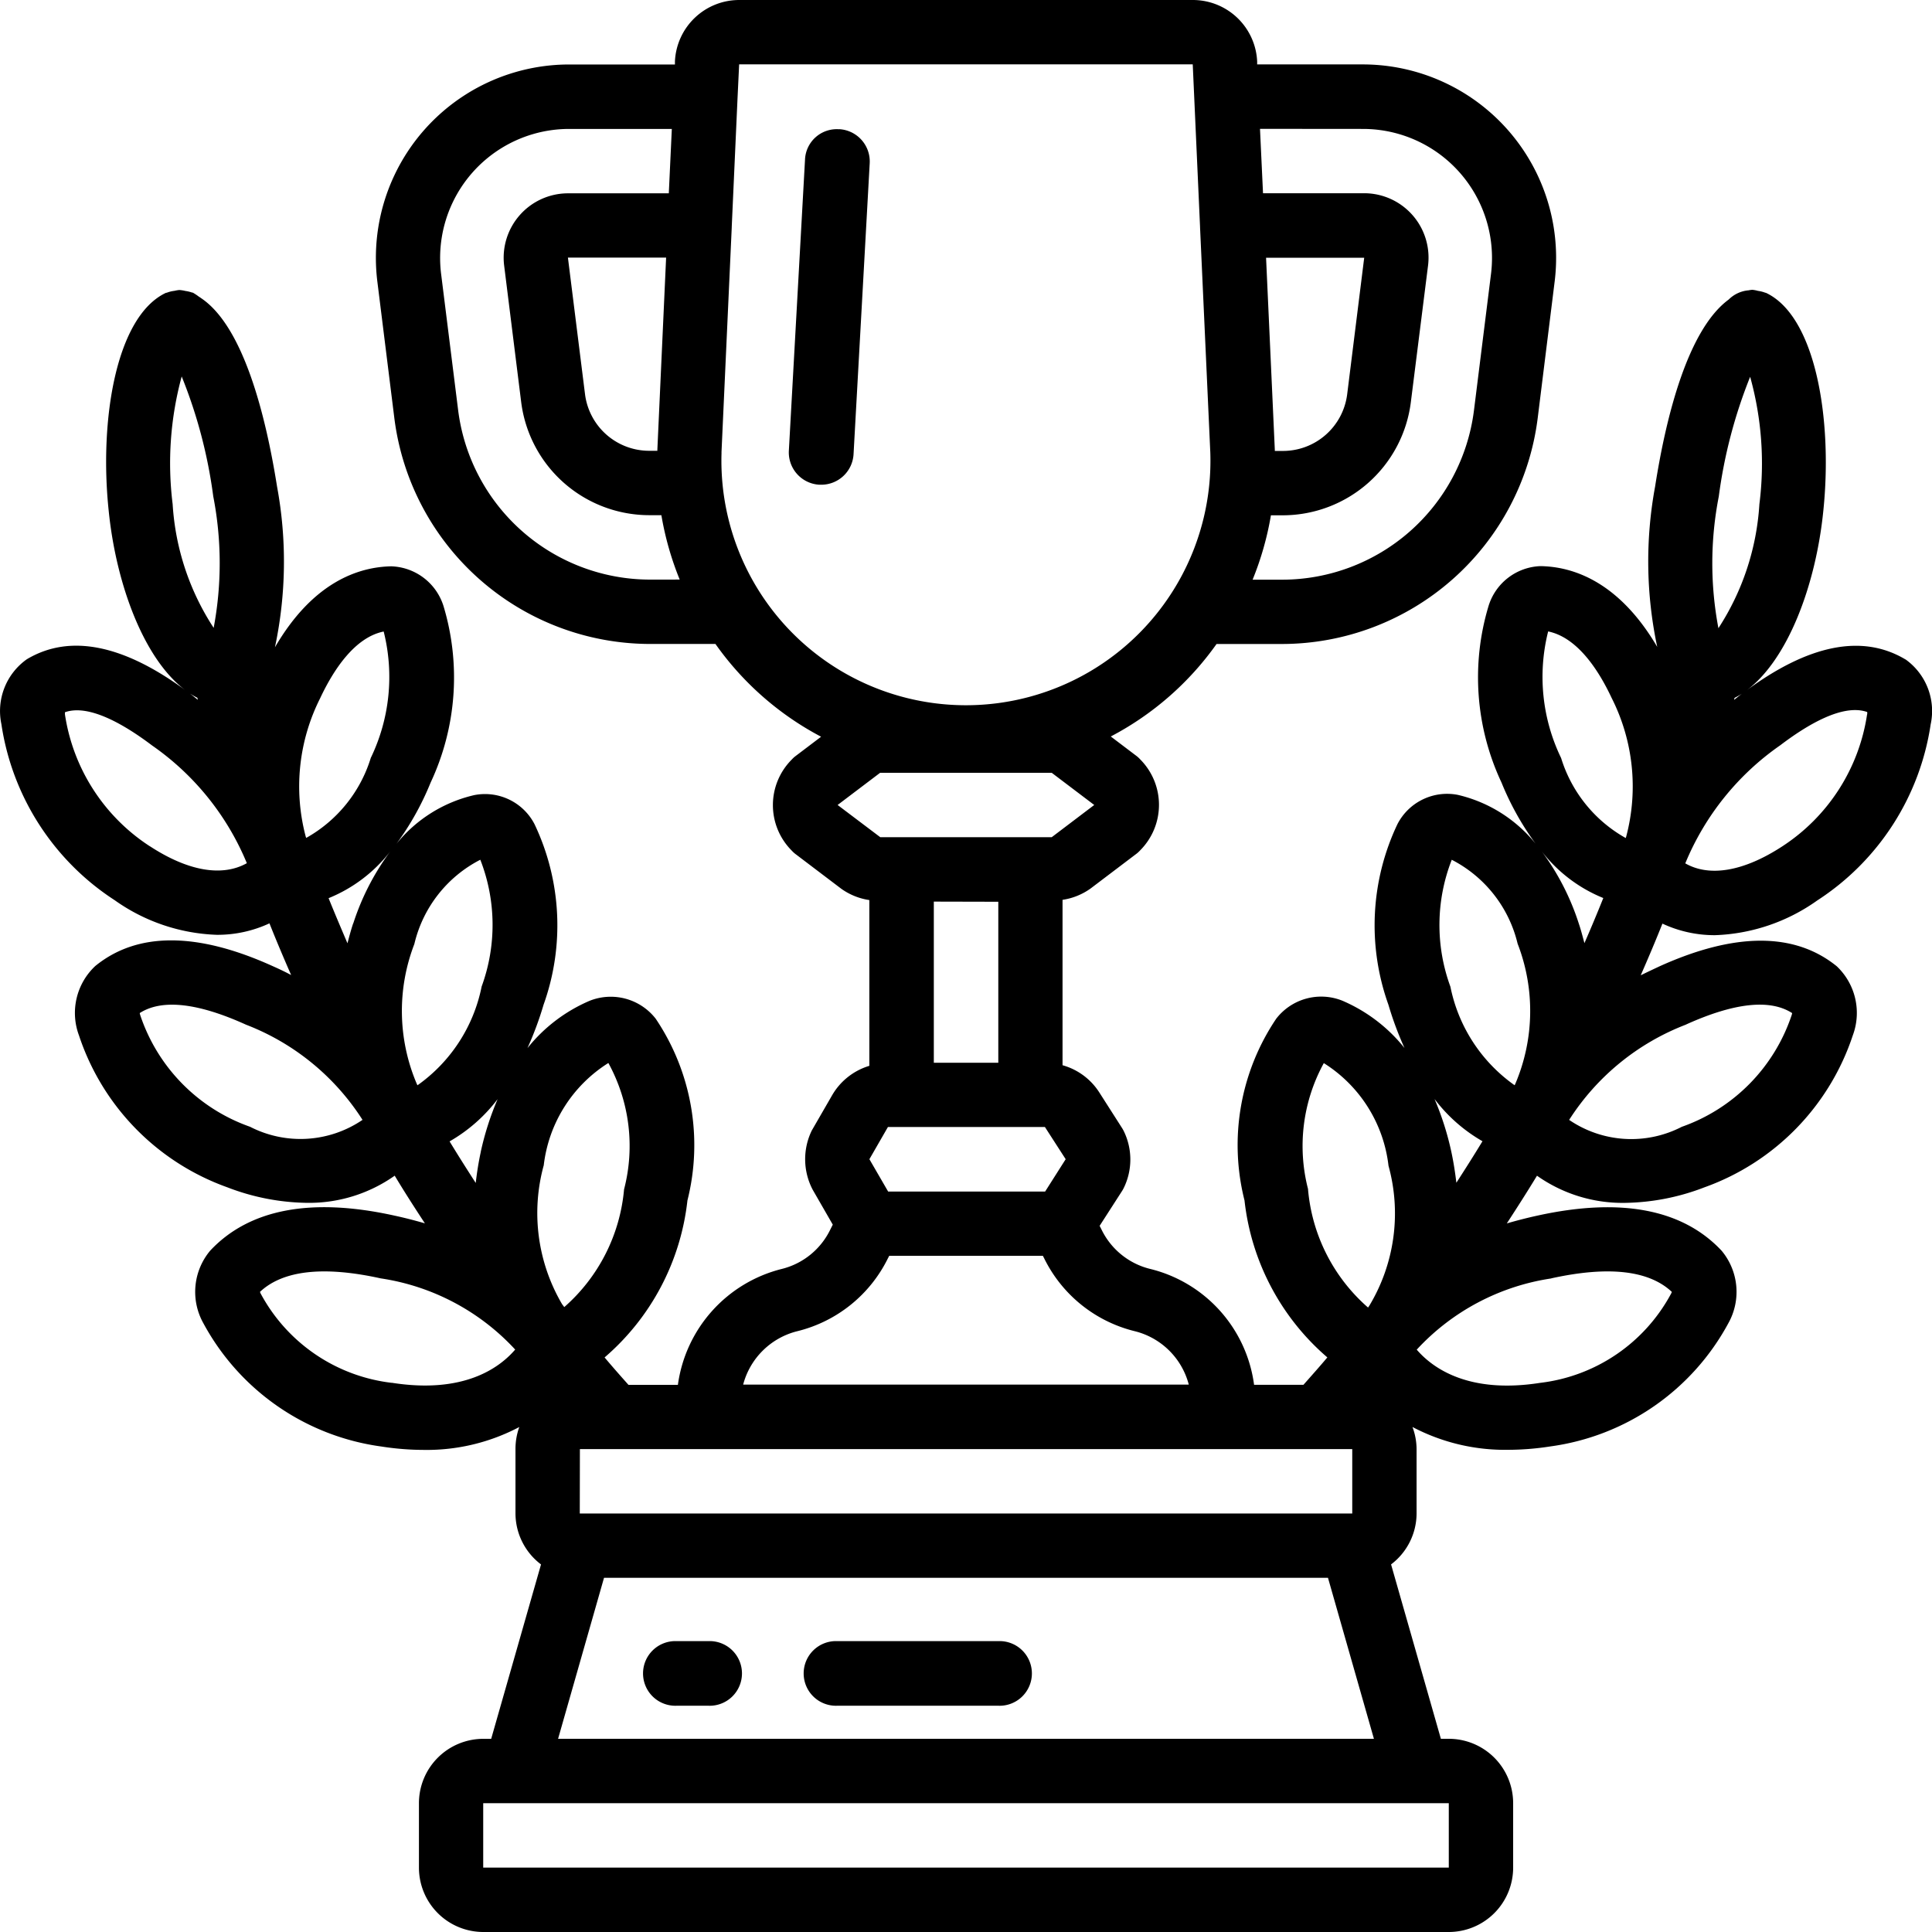 <svg xmlns="http://www.w3.org/2000/svg" width="64" height="64" viewBox="0 0 64 64">
    <g transform="translate(0 -0.113)">
        <path d="M210.837,34.225a1.052,1.052,0,0,0-1.131,1.011l-.535,9.636A1.071,1.071,0,0,0,210.182,46h.061a1.071,1.071,0,0,0,1.071-1.011l.535-9.636a1.071,1.071,0,0,0-1.012-1.131Zm0,0" transform="translate(-183.039 -29.83)"/>
        <path d="M63.118,21.956c-1.431-.854-3.217-.489-5.3,1.056C59.223,22,60.156,19.479,60.4,17.032c.311-3-.243-6.438-1.9-7.218-.012-.006-.025,0-.038-.01a1.081,1.081,0,0,0-.224-.055,1.131,1.131,0,0,0-.189-.036.92.92,0,0,0-.122.017,1.058,1.058,0,0,0-.661.305c-1.349.991-2.072,3.849-2.438,6.192a13.622,13.622,0,0,0,.07,5.316c-1.255-2.138-2.758-2.657-3.858-2.676h-.022a1.87,1.87,0,0,0-1.706,1.314,8.193,8.193,0,0,0,.427,5.854,9.372,9.372,0,0,0,1.13,2.027,4.678,4.678,0,0,0-2.577-1.618,1.851,1.851,0,0,0-2,.97,7.8,7.8,0,0,0-.3,5.979,11.143,11.143,0,0,0,.533,1.436,5.311,5.311,0,0,0-2.061-1.568,1.882,1.882,0,0,0-2.189.6,7.493,7.493,0,0,0-1.049,6.018,8.019,8.019,0,0,0,2.744,5.2c-.252.3-.52.6-.792.908H41.543a4.57,4.57,0,0,0-3.445-3.84,2.435,2.435,0,0,1-1.607-1.3l-.064-.127.735-1.142c.021-.032.04-.065.058-.1a2.146,2.146,0,0,0,0-1.909c-.018-.034-.037-.068-.058-.1L36.415,36.3a2.121,2.121,0,0,0-1.217-.9V29.921a2.132,2.132,0,0,0,.929-.375l1.535-1.163a.992.992,0,0,0,.106-.1,2.134,2.134,0,0,0,0-3.017.937.937,0,0,0-.106-.1l-.866-.656A9.966,9.966,0,0,0,40.3,21.446H42.47a8.548,8.548,0,0,0,8.467-7.473L51.5,9.439a6.406,6.406,0,0,0-6.346-7.192H41.645v-.1A2.133,2.133,0,0,0,39.513.113H24.49a2.132,2.132,0,0,0-2.132,2.036v.1H18.844A6.405,6.405,0,0,0,12.5,9.439l.565,4.54a8.548,8.548,0,0,0,8.468,7.466H23.7a9.966,9.966,0,0,0,3.5,3.073l-.866.656a.937.937,0,0,0-.106.1,2.134,2.134,0,0,0,0,3.017.991.991,0,0,0,.106.1l1.534,1.163a2.136,2.136,0,0,0,.93.375v5.491a2.133,2.133,0,0,0-1.229.968l-.677,1.173a2.171,2.171,0,0,0,.03,1.964l.665,1.156-.085.168a2.435,2.435,0,0,1-1.607,1.3,4.6,4.6,0,0,0-3.439,3.84H20.82c-.272-.305-.541-.61-.792-.909a8.018,8.018,0,0,0,2.744-5.2,7.5,7.5,0,0,0-1.051-6.021,1.888,1.888,0,0,0-2.192-.592,5.3,5.3,0,0,0-2.056,1.566,11.067,11.067,0,0,0,.533-1.436,7.8,7.8,0,0,0-.3-5.984,1.846,1.846,0,0,0-2-.96,4.663,4.663,0,0,0-2.574,1.614,9.352,9.352,0,0,0,1.131-2.026,8.2,8.2,0,0,0,.427-5.857,1.878,1.878,0,0,0-1.73-1.311c-1.1.022-2.6.533-3.852,2.682a13.649,13.649,0,0,0,.07-5.322C8.8,13.852,8.063,10.946,6.677,10a.96.96,0,0,0-.088-.059,1.8,1.8,0,0,0-.2-.133c-.013-.006-.027,0-.041-.009a1.158,1.158,0,0,0-.208-.048,1.1,1.1,0,0,0-.2-.031,1.031,1.031,0,0,0-.159.027,1.032,1.032,0,0,0-.256.063L5.5,9.812c-1.661.78-2.215,4.222-1.9,7.215C3.846,19.48,4.78,22,6.188,23.012,4.1,21.464,2.315,21.1.89,21.951A2.1,2.1,0,0,0,.046,24.1,8.428,8.428,0,0,0,3.8,29.934,6.2,6.2,0,0,0,7.183,31.08,4.082,4.082,0,0,0,8.926,30.7c.228.574.47,1.145.718,1.712-.2-.107-.407-.205-.622-.3-2.5-1.131-4.478-1.13-5.864,0a2.128,2.128,0,0,0-.542,2.3,8.017,8.017,0,0,0,4.911,5.031,7.578,7.578,0,0,0,2.648.516,4.92,4.92,0,0,0,2.9-.9c.32.533.658,1.058,1,1.579-.327-.095-.664-.182-1.016-.258-2.755-.608-4.807-.213-6.094,1.16a2.125,2.125,0,0,0-.229,2.405,7.909,7.909,0,0,0,5.9,4.086,9.153,9.153,0,0,0,1.4.112,6.562,6.562,0,0,0,3.166-.758,2.139,2.139,0,0,0-.126.73v2.133a2.124,2.124,0,0,0,.846,1.689l-1.651,5.777h-.261a2.133,2.133,0,0,0-2.132,2.133V61.98a2.133,2.133,0,0,0,2.132,2.133H47.993a2.133,2.133,0,0,0,2.132-2.133V59.846a2.133,2.133,0,0,0-2.132-2.133h-.262l-1.65-5.777a2.123,2.123,0,0,0,.845-1.689V48.113a2.123,2.123,0,0,0-.136-.729,6.578,6.578,0,0,0,3.165.756,9.16,9.16,0,0,0,1.4-.112,7.91,7.91,0,0,0,5.9-4.084,2.125,2.125,0,0,0-.225-2.4c-1.29-1.377-3.341-1.768-6.093-1.164-.354.077-.693.165-1.022.26.34-.521.675-1.046,1-1.58a4.911,4.911,0,0,0,2.9.9,7.578,7.578,0,0,0,2.649-.516,8.019,8.019,0,0,0,4.911-5.029,2.129,2.129,0,0,0-.531-2.294c-1.394-1.129-3.367-1.127-5.864,0-.213.1-.427.2-.629.3.249-.569.492-1.14.719-1.712a4.086,4.086,0,0,0,1.741.383A6.2,6.2,0,0,0,60.2,29.941a8.428,8.428,0,0,0,3.755-5.828,2.1,2.1,0,0,0-.833-2.157ZM57.461,23.23a2.635,2.635,0,0,0,.24-.136l-.015.011c-.084.063-.161.129-.243.193C57.448,23.275,57.455,23.253,57.461,23.23Zm-.524-6.671a16.351,16.351,0,0,1,1.039-3.964,10.726,10.726,0,0,1,.306,4.22,8.486,8.486,0,0,1-1.357,4.108A11.513,11.513,0,0,1,56.937,16.559ZM51.286,21.03c.967.2,1.669,1.28,2.1,2.2a6.493,6.493,0,0,1,.483,4.6l-.015.044a4.585,4.585,0,0,1-2.14-2.65,6.17,6.17,0,0,1-.431-4.188Zm1.825,8.832c-.2.5-.409,1-.625,1.494-.059-.221-.116-.443-.191-.664a8.251,8.251,0,0,0-1.221-2.374,4.914,4.914,0,0,0,2.036,1.543Zm-5.022-1.269a4.228,4.228,0,0,1,2.184,2.781,6.165,6.165,0,0,1-.081,4.654l-.019.035A5.262,5.262,0,0,1,48.047,32.8a5.931,5.931,0,0,1,.042-4.2Zm1.021,9.323c-.282.465-.572.922-.866,1.377-.04-.339-.093-.682-.167-1.027a9.624,9.624,0,0,0-.556-1.747,5.287,5.287,0,0,0,1.59,1.4Zm-29.9,10.2H44.795v2.133H19.206Zm24.124-8.6a5.714,5.714,0,0,1,.519-4.186,4.641,4.641,0,0,1,2.143,3.4,5.929,5.929,0,0,1-.639,4.642l-.039.055A5.867,5.867,0,0,1,43.33,39.51Zm-8.713.069h-5.2L28.8,38.513l.614-1.067h5.2l.688,1.067Zm-1.551-9.6v5.333H30.934V29.98Zm8.87-21.334h3.251l-.565,4.531a2.144,2.144,0,0,1-2.12,1.869h-.276v-.038Zm3.221-4.267a4.274,4.274,0,0,1,4.231,4.8l-.566,4.532a6.411,6.411,0,0,1-6.351,5.6h-.981a10.12,10.12,0,0,0,.607-2.133H42.5a4.281,4.281,0,0,0,4.235-3.74L47.307,8.9a2.133,2.133,0,0,0-2.118-2.386h-3.35l-.1-2.133ZM21.774,15.046H21.5a2.143,2.143,0,0,1-2.12-1.871l-.567-4.529h3.253l-.29,6.362c0,.013,0,.025,0,.038Zm-.244,4.267a6.412,6.412,0,0,1-6.352-5.6l-.566-4.529a4.275,4.275,0,0,1,4.231-4.8h3.412l-.1,2.133H18.811A2.133,2.133,0,0,0,16.7,8.906l.566,4.536A4.281,4.281,0,0,0,21.5,17.179h.409a10.12,10.12,0,0,0,.607,2.133ZM23.9,15.106l.34-7.461V7.627l.192-4.267.053-1.115H39.511l.05,1.11.192,4.267v.016l.34,7.467a8.1,8.1,0,1,1-16.191,0Zm3.847,11.673,1.408-1.066H34.84l1.408,1.066L34.84,27.846H29.16ZM26.411,44.211a4.556,4.556,0,0,0,3-2.41l.046-.088h5.089l.04.077a4.553,4.553,0,0,0,2.994,2.418,2.461,2.461,0,0,1,1.8,1.772H24.618a2.47,2.47,0,0,1,1.793-1.769Zm-8.4-5.485a4.638,4.638,0,0,1,2.142-3.4,5.712,5.712,0,0,1,.52,4.186,5.879,5.879,0,0,1-1.981,3.9l-.057-.077-.015-.019a5.964,5.964,0,0,1-.61-4.594Zm-2.085-.452c-.075.347-.128.688-.167,1.026-.293-.455-.584-.912-.866-1.377a5.3,5.3,0,0,0,1.591-1.4,9.676,9.676,0,0,0-.558,1.744Zm-2.2-6.89a4.225,4.225,0,0,1,2.185-2.791,5.938,5.938,0,0,1,.044,4.2,5.269,5.269,0,0,1-2.125,3.271l-.02-.038a6.16,6.16,0,0,1-.083-4.644ZM11.7,30.7c-.075.22-.131.44-.19.66-.213-.5-.426-1-.625-1.494a4.938,4.938,0,0,0,2.04-1.544,8.237,8.237,0,0,0-1.22,2.373Zm-1.09-7.467c.432-.919,1.136-2.006,2.1-2.2a6.171,6.171,0,0,1-.427,4.186,4.576,4.576,0,0,1-2.14,2.651l-.015-.042a6.489,6.489,0,0,1,.485-4.6ZM6.018,12.582a16.24,16.24,0,0,1,1.046,3.972,11.584,11.584,0,0,1,.014,4.358,8.424,8.424,0,0,1-1.359-4.1,10.952,10.952,0,0,1,.3-4.229ZM6.539,23.23a.307.307,0,0,0,.018.068c-.081-.063-.156-.128-.239-.19L6.3,23.093a2.461,2.461,0,0,0,.242.137ZM4.969,28.15a6.326,6.326,0,0,1-2.817-4.368.477.477,0,0,1,0-.075c.8-.284,1.993.426,2.885,1.1a8.875,8.875,0,0,1,3.14,3.9c-.817.458-1.943.266-3.208-.559Zm3.315,9.289a5.9,5.9,0,0,1-3.639-3.7.4.4,0,0,1-.016-.067c.733-.471,1.919-.341,3.518.384a7.985,7.985,0,0,1,3.862,3.154,3.654,3.654,0,0,1-3.725.229Zm4.691,8.482a5.678,5.678,0,0,1-4.342-2.961.226.226,0,0,1-.02-.053c.758-.712,2.1-.865,4-.446a7.582,7.582,0,0,1,4.453,2.358c-.537.627-1.731,1.472-4.086,1.1ZM47.993,61.98H16.007V59.846H47.993ZM18.487,57.713l1.522-5.333H43.991l1.522,5.333Zm32.9-15.253c1.889-.416,3.231-.268,3.993.447a.208.208,0,0,1-.021.056,5.677,5.677,0,0,1-4.34,2.959c-2.359.37-3.553-.479-4.088-1.1a7.588,7.588,0,0,1,4.457-2.359Zm4.462-8.407c1.6-.724,2.785-.853,3.518-.38a.361.361,0,0,1-.016.067,5.9,5.9,0,0,1-3.639,3.7,3.651,3.651,0,0,1-3.732-.229,7.989,7.989,0,0,1,3.868-3.156Zm6-10.272a6.329,6.329,0,0,1-2.817,4.374c-1.27.826-2.4,1.018-3.205.558A8.89,8.89,0,0,1,58.975,24.8c.885-.673,2.072-1.386,2.879-1.1a.446.446,0,0,1,0,.072Zm0,0" transform="translate(0 0)"/>
        <path d="M172.923,435.313h-1.07a1.071,1.071,0,1,0,0,2.141h1.07a1.071,1.071,0,1,0,0-2.141Zm0,0" transform="translate(-149.448 -380.836)"/>
        <path d="M219.873,435.313H214.52a1.071,1.071,0,1,0,0,2.141h5.353a1.071,1.071,0,1,0,0-2.141Zm0,0" transform="translate(-186.794 -380.836)"/>
    </g>
</svg>
